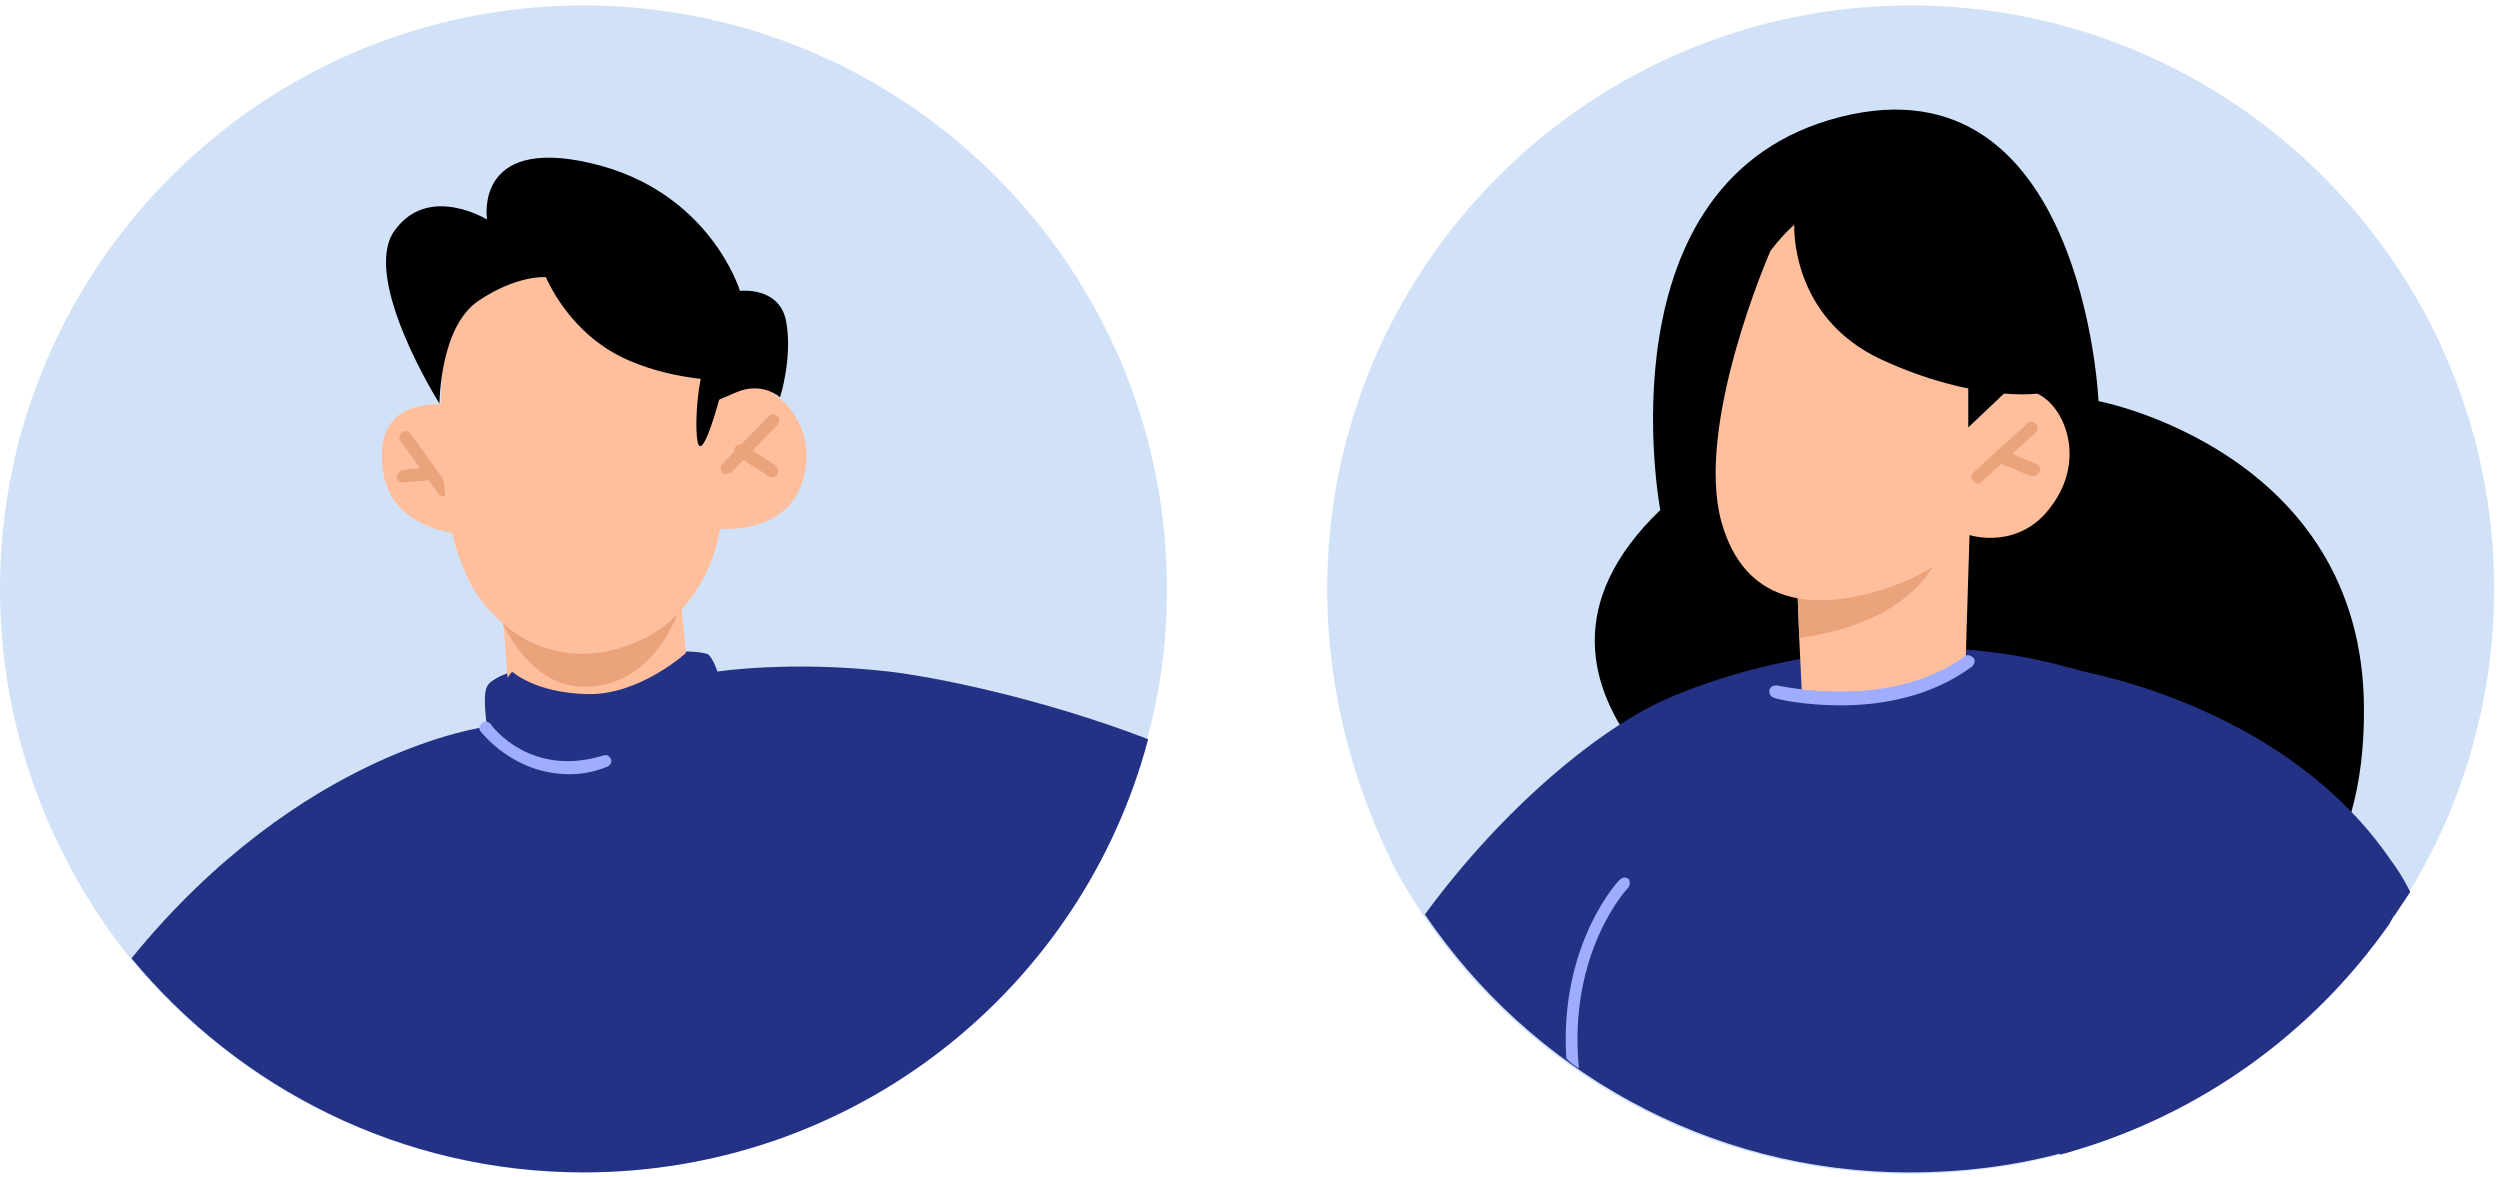 <svg width="342" height="161" viewBox="0 0 342 161" fill="none" xmlns="http://www.w3.org/2000/svg">
<path d="M159.638 80.564C159.638 87.587 158.781 94.609 156.897 101.118C147.819 135.375 116.645 160.383 79.648 160.383C54.811 160.383 32.544 148.907 17.814 131.093C6.851 117.39 0 99.748 0 80.564C0 36.544 35.799 0.745 79.819 0.745C123.839 0.745 159.638 36.544 159.638 80.564Z" fill="#D1E2F8"/>
<path d="M157.07 101.118C147.992 135.375 116.818 160.383 79.82 160.383C54.984 160.383 32.717 148.906 17.986 131.093C41.281 102.488 66.631 99.405 66.631 99.405C66.631 99.405 65.946 95.123 66.631 93.924C66.974 93.067 68.687 92.382 69.543 92.04C69.886 91.868 70.057 91.868 70.057 91.868C70.057 91.868 71.256 91.697 73.311 91.355C77.251 90.669 84.102 89.642 89.584 89.299C91.296 89.128 92.667 89.128 93.866 89.128C95.236 89.128 96.264 89.299 96.778 89.471C97.463 89.813 98.148 91.868 98.148 91.868C98.148 91.868 108.082 90.327 121.614 91.868C127.438 92.554 141.825 95.294 157.07 101.118Z" fill="#243286"/>
<path d="M66.287 56.243C66.287 56.243 52.242 51.789 52.242 62.238C52.07 74.399 66.63 73.2 66.63 73.2L66.287 56.243Z" fill="#FFBF9D"/>
<path d="M60.635 67.889C60.293 67.889 60.122 67.718 59.95 67.546L54.812 60.352C54.469 60.01 54.64 59.496 54.983 59.154C55.326 58.811 55.839 58.982 56.182 59.325L61.321 66.519C61.663 66.861 61.492 67.375 61.149 67.718C60.978 67.718 60.807 67.889 60.635 67.889Z" fill="#EBA37C"/>
<path d="M55.151 66.006C54.638 66.006 54.295 65.663 54.295 65.32C54.295 64.807 54.638 64.464 54.98 64.293L58.748 63.95C59.262 63.95 59.605 64.293 59.776 64.635C59.776 65.149 59.434 65.492 59.091 65.663L55.151 66.006Z" fill="#EBA37C"/>
<path d="M93.181 82.62L94.551 96.665C94.551 96.665 89.412 100.091 82.561 100.776C73.312 101.804 69.715 96.665 69.715 96.665L68.516 80.222L93.181 82.62Z" fill="#FFBF9D"/>
<path d="M93.18 82.62C93.18 82.62 89.926 94.439 79.306 93.925C70.742 93.411 67.316 81.764 67.316 81.764L93.18 82.62Z" fill="#EBA37C"/>
<path d="M60.973 45.109C60.973 45.109 57.547 71.487 65.941 82.278C75.019 93.754 87.351 88.958 91.805 84.847C97.799 79.366 98.485 72.343 98.485 72.343C98.485 72.343 107.563 73.2 109.789 65.835C112.187 57.955 106.021 52.303 101.568 52.474C97.114 52.474 96.6 53.331 96.6 53.331L97.114 45.109C97.286 44.938 67.653 17.532 60.973 45.109Z" fill="#FFBF9D"/>
<path d="M99.347 64.806C99.176 64.806 98.833 64.806 98.833 64.635C98.49 64.292 98.49 63.778 98.833 63.436L105.171 56.927C105.513 56.584 106.027 56.584 106.37 56.927C106.712 57.269 106.712 57.783 106.37 58.126L100.032 64.635C99.689 64.635 99.518 64.806 99.347 64.806Z" fill="#EBA37C"/>
<path d="M105.682 65.319C105.511 65.319 105.34 65.319 105.168 65.148L100.886 62.408C100.544 62.236 100.372 61.551 100.544 61.209C100.715 60.866 101.4 60.695 101.743 60.866L106.025 63.607C106.367 63.778 106.539 64.463 106.367 64.806C106.196 65.148 106.025 65.319 105.682 65.319Z" fill="#EBA37C"/>
<path d="M98.833 52.987C98.833 52.987 96.777 61.209 95.749 61.038C94.722 60.867 95.236 48.02 98.147 47.335C101.059 46.65 98.833 52.987 98.833 52.987Z" fill="black"/>
<path d="M97.461 51.959C97.461 51.959 88.383 51.617 82.217 47.163C76.907 43.395 74.68 37.914 74.68 37.914C74.68 37.914 70.741 37.571 65.431 41.168C60.121 44.765 60.121 55.214 60.121 55.214C60.121 55.214 49.33 38.085 53.955 31.576C58.58 25.068 66.63 30.035 66.63 30.035C66.63 30.035 64.746 18.559 80.847 22.327C97.119 26.095 101.23 39.798 101.23 39.798C101.23 39.798 106.711 39.113 107.567 44.08C108.424 49.047 106.711 54.357 106.711 54.357C106.711 54.357 104.313 52.131 100.716 53.672C97.119 55.214 97.119 55.214 97.119 55.214L97.461 51.959Z" fill="black"/>
<path d="M70.055 91.87C70.055 91.87 73.138 94.782 80.332 94.953C87.526 95.124 93.864 89.301 93.864 89.301L98.488 97.865L87.012 104.888L67.828 103.346V94.782L70.055 91.87Z" fill="#243286"/>
<path d="M77.936 105.915C70.228 105.915 65.946 100.262 65.775 100.091C65.432 99.748 65.603 99.234 65.946 98.892C66.288 98.549 66.802 98.721 67.145 99.063C67.316 99.406 72.626 106.428 82.561 103.345C83.074 103.174 83.417 103.517 83.588 103.859C83.76 104.373 83.417 104.716 83.074 104.887C81.362 105.572 79.649 105.915 77.936 105.915Z" fill="#A0ADFF"/>
<path d="M341.2 80.565C341.2 95.124 337.261 108.827 330.409 120.646C330.067 121.16 329.895 121.502 329.553 122.016C328.868 123.044 328.183 124.071 327.497 125.099C327.155 125.442 326.984 125.956 326.641 126.469C316.193 141.371 300.777 152.505 282.792 157.643C282.449 157.815 281.936 157.815 281.593 157.986C275.084 159.699 268.233 160.555 261.039 160.555C233.462 160.555 209.139 146.51 194.751 125.27C193.381 123.215 192.182 121.331 190.983 119.104C185.159 107.628 181.562 94.61 181.562 80.565C181.562 36.545 217.361 0.746 261.381 0.746C305.402 0.746 341.2 36.545 341.2 80.565Z" fill="#D1E2F8"/>
<path d="M227.126 69.773C227.126 69.773 218.561 24.383 251.791 15.99C285.02 7.597 287.075 54.871 287.075 54.871C287.075 54.871 323.217 61.723 323.388 96.836C323.73 140.857 281.252 133.491 281.252 133.491L241 117.048C241 117.048 200.748 95.124 227.126 69.773Z" fill="black"/>
<path d="M326.813 126.298C316.365 141.2 300.949 152.334 282.964 157.472C282.622 157.644 282.108 157.644 281.765 157.815C275.257 159.528 268.405 160.384 261.211 160.384C233.634 160.384 209.312 146.339 194.924 125.099C205.715 110.369 219.075 99.407 228.324 95.467C241.856 89.643 263.267 85.704 283.136 91.356H283.307C289.302 93.069 295.126 95.638 300.435 99.235C312.254 107.286 320.818 116.364 326.813 126.298Z" fill="#243286"/>
<path d="M245.791 77.65V78.164L246.134 87.242L246.476 94.436C246.476 94.436 245.791 96.148 254.184 95.635C265.318 94.95 268.915 89.982 268.915 89.982L269.428 73.196L266.003 73.881L245.791 77.65Z" fill="#FFBF9D"/>
<path d="M245.791 78.168L246.134 87.246C251.615 86.561 261.549 84.163 265.489 75.599C265.831 74.914 266.003 74.229 266.003 73.715L245.791 78.168Z" fill="#EBA37C"/>
<path d="M242.199 34.316C242.199 34.316 231.751 58.124 235.519 71.484C239.287 84.845 251.448 82.789 258.814 80.22C266.179 77.651 269.433 73.197 269.433 73.197C269.433 73.197 276.285 75.424 280.738 69.087C285.363 62.749 282.451 55.555 278.683 53.842C274.743 52.129 270.118 55.041 270.118 55.041L273.715 48.19C273.715 48.018 258.471 12.905 242.199 34.316Z" fill="#FFBF9D"/>
<path d="M245.456 30.72C245.456 30.72 244.771 43.395 257.446 49.219C270.121 55.043 278.685 53.844 278.685 53.844L277.829 37.4L261.899 20.101L247.682 24.725L245.456 30.72Z" fill="black"/>
<path d="M269.258 51.275V58.469L275.767 52.303L269.258 51.275Z" fill="black"/>
<path d="M329.725 122.016C329.04 123.044 328.355 124.072 327.67 125.099C327.327 125.442 327.156 125.956 326.814 126.47C316.365 141.371 300.95 152.505 282.965 157.643C282.622 157.815 282.108 157.815 281.766 157.986L282.793 91.527C282.793 91.527 282.965 91.527 283.136 91.527H283.307C287.247 92.213 313.111 97.351 326.985 117.563C328.013 118.933 328.869 120.303 329.725 122.016Z" fill="#243286"/>
<path d="M251.791 96.494C246.823 96.494 243.055 95.637 242.712 95.466C242.199 95.295 242.027 94.952 242.027 94.438C242.199 93.924 242.541 93.753 243.055 93.753C243.226 93.753 258.299 97.35 268.748 89.814C269.09 89.471 269.604 89.642 269.947 89.985C270.289 90.328 270.118 90.841 269.776 91.184C263.952 95.466 257.1 96.494 251.791 96.494Z" fill="#A0ADFF"/>
<path d="M270.63 66.176C270.458 66.176 270.116 66.005 269.944 65.833C269.602 65.491 269.602 64.977 269.944 64.634L277.31 57.954C277.652 57.612 278.166 57.612 278.509 57.954C278.851 58.297 278.851 58.811 278.509 59.153L271.143 65.833C271.143 66.005 270.801 66.176 270.63 66.176Z" fill="#EBA37C"/>
<path d="M278.167 65.15C277.996 65.15 277.996 65.15 277.824 65.15L273.371 63.265C272.857 63.094 272.686 62.58 272.857 62.066C273.028 61.553 273.542 61.381 274.056 61.553L278.51 63.437C279.023 63.608 279.195 64.122 279.023 64.636C278.681 64.978 278.338 65.15 278.167 65.15Z" fill="#EBA37C"/>
<path d="M222.673 121.503C222.502 121.674 214.452 130.41 215.993 146.168C215.479 145.825 214.965 145.483 214.623 145.14C214.452 144.969 214.452 144.969 214.28 144.798C213.253 129.211 221.474 120.304 221.646 120.304C221.988 119.961 222.502 119.961 222.845 120.304C223.016 120.646 223.016 121.16 222.673 121.503Z" fill="#A0ADFF"/>
</svg>
